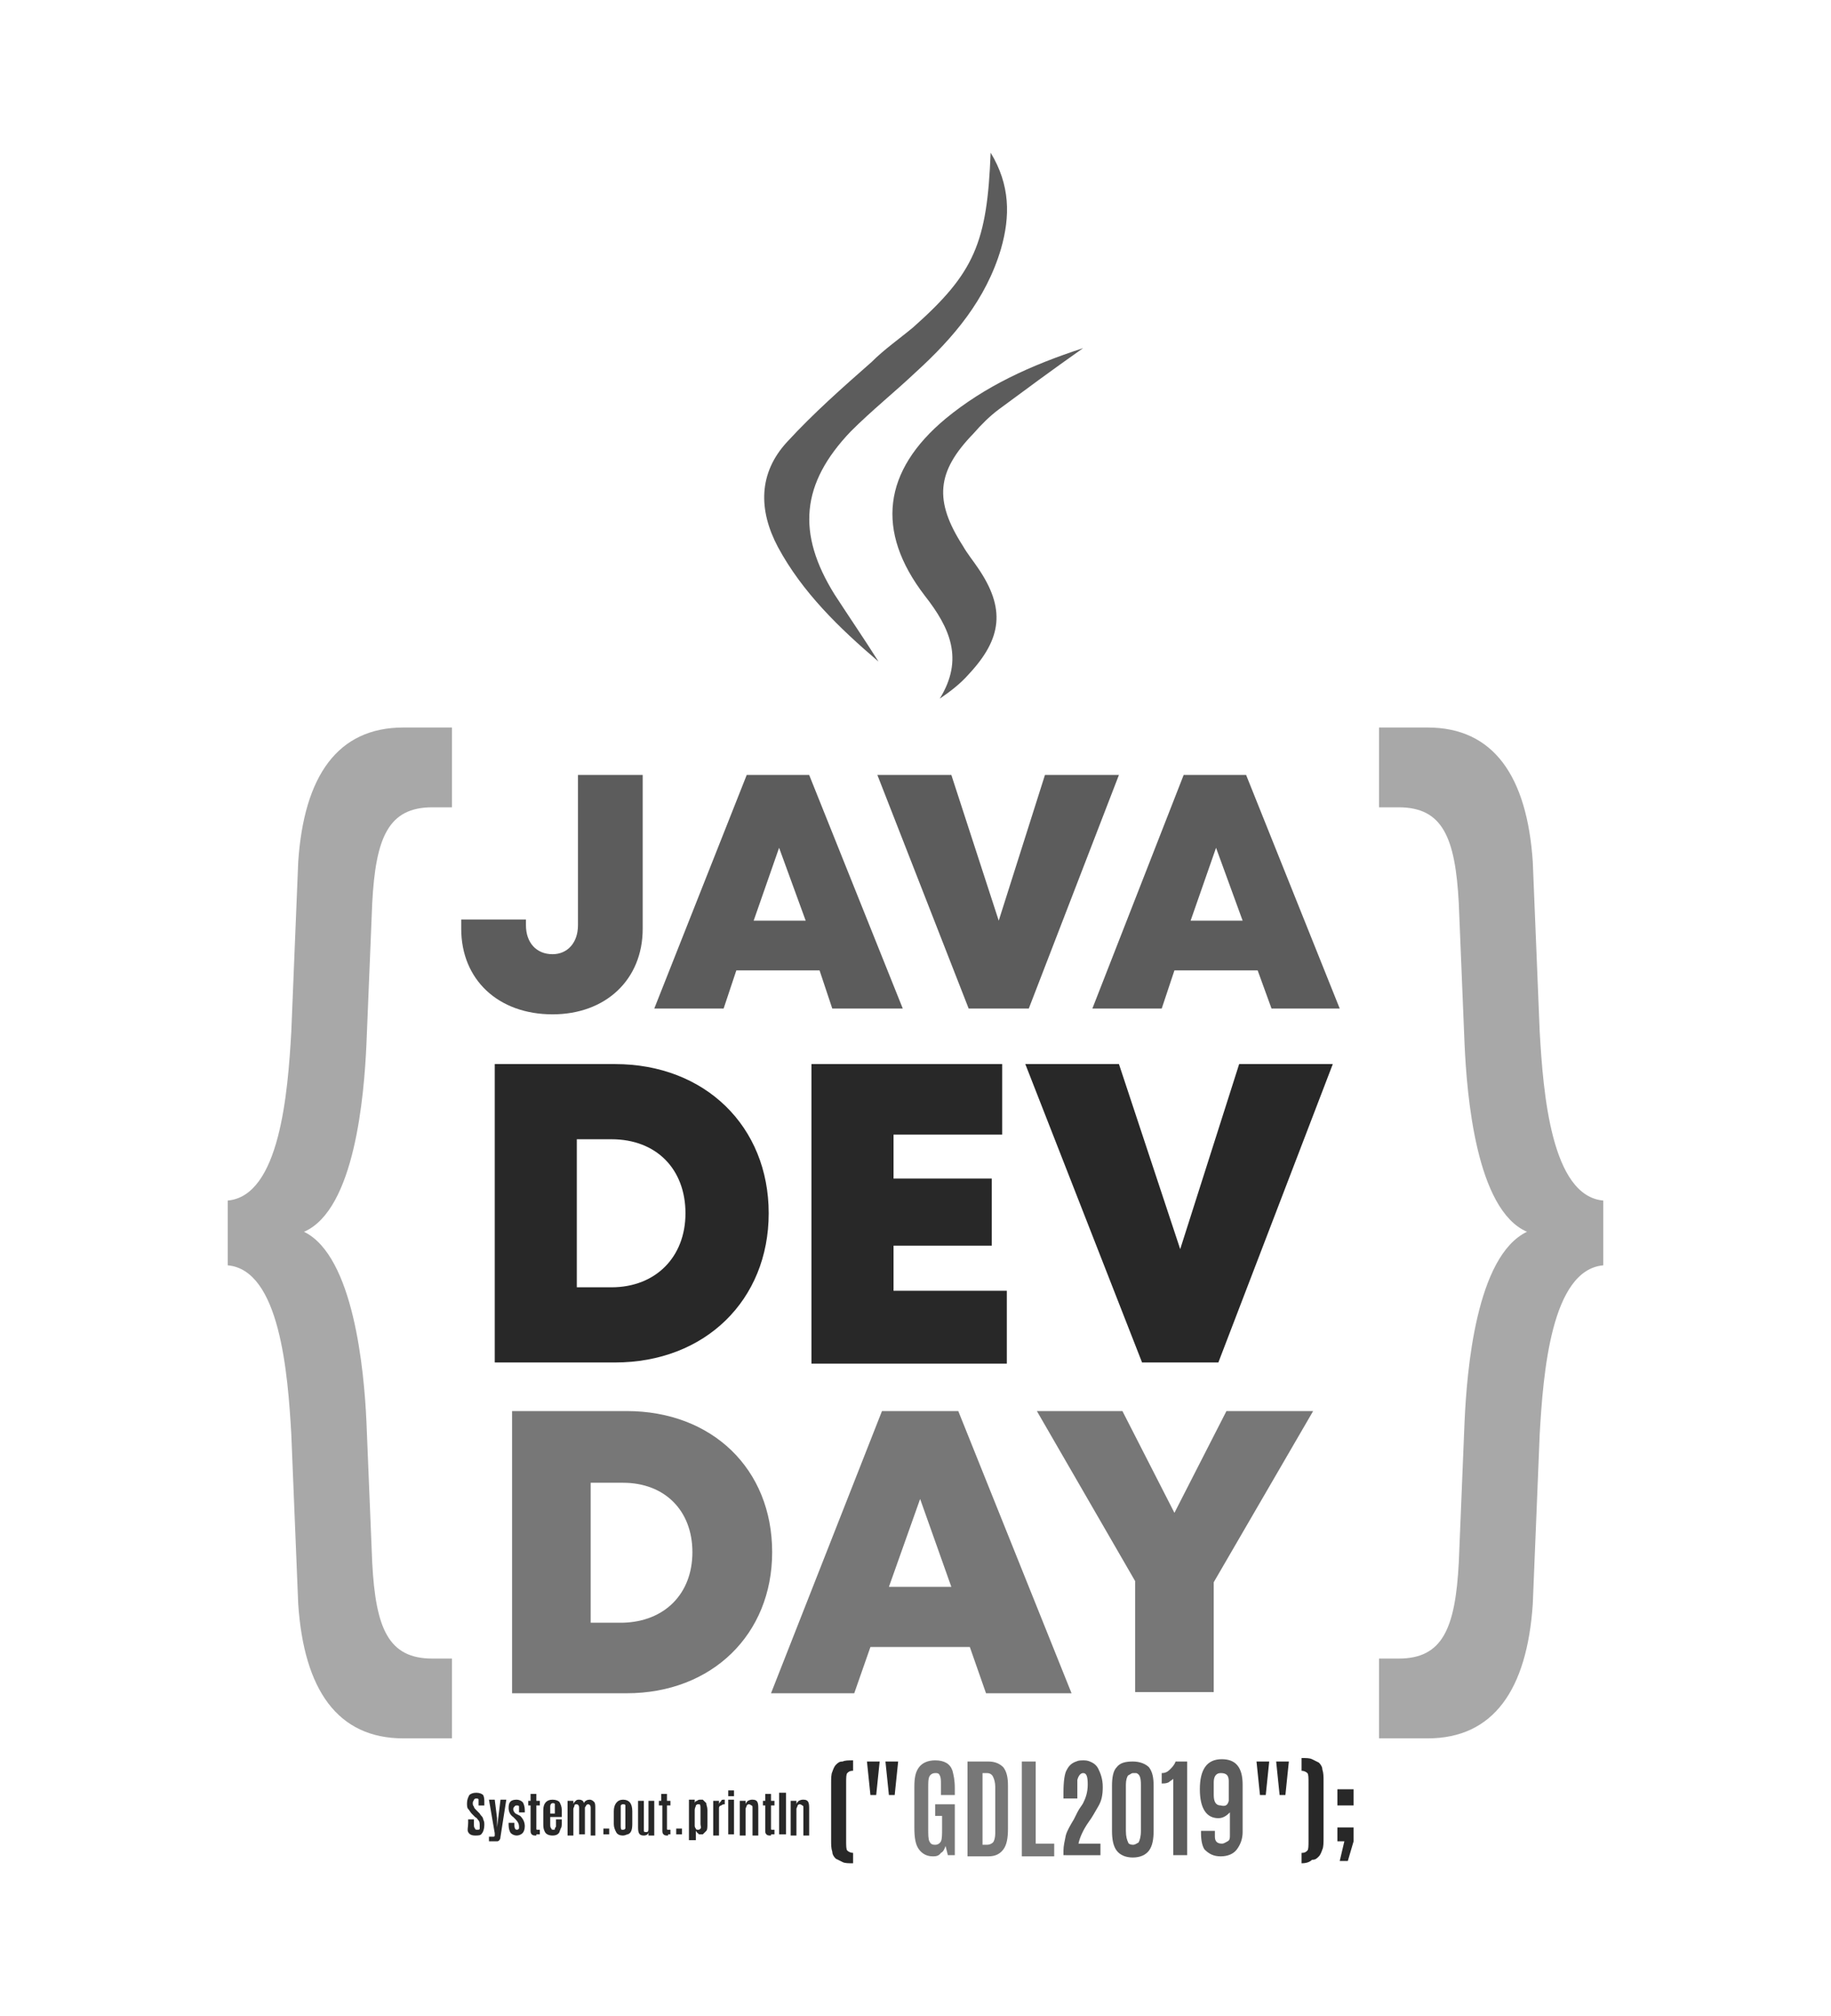 <?xml version="1.0" encoding="utf-8"?>
<!-- Generator: Adobe Illustrator 22.0.0, SVG Export Plug-In . SVG Version: 6.00 Build 0)  -->
<svg version="1.1" id="Layer_1" xmlns="http://www.w3.org/2000/svg" xmlns:xlink="http://www.w3.org/1999/xlink" x="0px" y="0px"
	 viewBox="0 0 158.4 174.3" style="enable-background:new 0 0 158.4 174.3;" xml:space="preserve">
<style type="text/css">
	.st0{fill:#5C5C5C;}
	.st1{fill:#282828;}
	.st2{fill:#777777;}
	.st3{fill:#A8A8A8;}
</style>
<g>
	<g id="XMLID_626_">
		<g id="XMLID_644_">
			<path id="XMLID_653_" class="st0" d="M39.9,80.3v-0.8h5.6V80c0,1.5,0.9,2.5,2.3,2.5c1.3,0,2.2-1,2.2-2.5V67h5.6v13.3
				c0,4.4-3.2,7.4-7.8,7.4C43.1,87.7,39.9,84.7,39.9,80.3z"/>
			<path id="XMLID_650_" class="st0" d="M70.9,83.9h-7.2l-1.1,3.3h-6L64.6,67h5.4l8.1,20.2h-6.1L70.9,83.9z M67.4,73.3l-2.2,6.3h4.5
				L67.4,73.3z"/>
			<path id="XMLID_648_" class="st0" d="M96.8,67L89,87.2h-5.2L75.9,67h6.4l4.1,12.6l4-12.6H96.8z"/>
			<path id="XMLID_645_" class="st0" d="M108.8,83.9h-7.2l-1.1,3.3h-6l7.9-20.2h5.4l8.1,20.2H110L108.8,83.9z M105.2,73.3l-2.2,6.3
				h4.5L105.2,73.3z"/>
		</g>
		<g id="XMLID_636_">
			<path id="XMLID_641_" class="st1" d="M66.5,104.9c0,7.5-5.5,12.9-13.3,12.9H42.8V92h10.4C61,92,66.5,97.4,66.5,104.9z
				 M59.3,104.9c0-3.8-2.5-6.4-6.4-6.4h-3v12.8h3C56.7,111.3,59.3,108.7,59.3,104.9z"/>
			<path id="XMLID_639_" class="st1" d="M87.1,111.7v6.2H70.2V92h16.5v6.1h-9.4v3.8h8.5v5.8h-8.5v3.9H87.1z"/>
			<path id="XMLID_637_" class="st1" d="M115.3,92l-9.9,25.8h-6.6L88.7,92h8.1l5.3,16l5.1-16H115.3z"/>
		</g>
		<g id="XMLID_627_">
			<path id="XMLID_633_" class="st2" d="M66.8,134.2c0,7.1-5.2,12.2-12.6,12.2h-9.9V122h9.9C61.6,122,66.8,127,66.8,134.2z
				 M59.9,134.2c0-3.6-2.4-6-6-6h-2.8v12.1h2.8C57.5,140.2,59.9,137.8,59.9,134.2z"/>
			<path id="XMLID_630_" class="st2" d="M83.9,142.4h-8.6l-1.4,4h-7.2l9.6-24.4h6.6l9.8,24.4h-7.4L83.9,142.4z M79.6,129.6l-2.7,7.6
				h5.4L79.6,129.6z"/>
			<path id="XMLID_628_" class="st2" d="M105,136.8v9.5h-6.8v-9.6L89.7,122h7.4l4.5,8.8l4.5-8.8h7.5L105,136.8z"/>
		</g>
	</g>
	<g id="XMLID_623_">
		<path id="XMLID_625_" class="st0" d="M76,57.2c-3.4-2.9-6.6-6-8.7-9.9c-1.7-3.2-1.7-6.4,0.8-9.1c2.3-2.5,4.8-4.7,7.3-6.9
			c1.1-1.1,2.4-2,3.6-3c5.3-4.7,6.4-7.3,6.7-15.1c1.7,2.8,1.7,5.5,0.9,8.3c-1.3,4.4-4.1,7.7-7.4,10.7c-1.8,1.7-3.8,3.3-5.6,5.1
			c-4.3,4.5-4.7,8.8-1.4,14.1C73.5,53.4,74.8,55.3,76,57.2"/>
		<path id="XMLID_624_" class="st0" d="M93.7,30.1c-2.7,1.9-5,3.6-7.3,5.3c-0.8,0.6-1.5,1.3-2.2,2.1c-3.2,3.3-3.4,5.8-0.9,9.7
			c0.4,0.7,0.9,1.3,1.3,1.9c2.4,3.5,2.1,6.1-0.8,9.2c-0.7,0.8-1.6,1.5-2.5,2.1c2.1-3.4,0.9-6.1-1.3-8.9c-4.3-5.6-3.6-10.8,1.8-15.3
			C85.2,33.4,89.1,31.6,93.7,30.1"/>
	</g>
	<path id="XMLID_622_" class="st3" d="M126.7,122.9l-0.5,12.2c-0.3,5.7-1.4,8.3-5.2,8.3h-1.7v6.9h4.2c5.7,0,8.6-4.2,9.1-11.6
		l0.6-14.7c0.3-5.3,1-14.2,5.5-14.6v-2.6v-0.4v-2.6c-4.5-0.4-5.2-9.3-5.5-14.6l-0.6-14.7c-0.5-7.4-3.4-11.6-9.1-11.6h-4.2v6.9h1.7
		c3.8,0,4.9,2.6,5.2,8.3l0.5,12.2c0.2,4.4,1,14.3,5.4,16.2C127.7,108.6,126.9,118.5,126.7,122.9z"/>
	<path id="XMLID_621_" class="st3" d="M31.7,122.9l0.5,12.2c0.3,5.7,1.4,8.3,5.2,8.3h1.7v6.9h-4.2c-5.7,0-8.6-4.2-9.1-11.6
		l-0.6-14.7c-0.3-5.3-1-14.2-5.5-14.6v-2.6v-0.4v-2.6c4.5-0.4,5.2-9.3,5.5-14.6l0.6-14.7c0.5-7.4,3.4-11.6,9.1-11.6h4.2v6.9h-1.7
		c-3.8,0-4.9,2.6-5.2,8.3l-0.5,12.2c-0.2,4.4-1,14.3-5.4,16.2C30.6,108.6,31.5,118.5,31.7,122.9z"/>
	<g id="XMLID_570_">
		<path id="XMLID_619_" class="st1" d="M40.5,157.6v-0.3H41v0.4c0,0.2,0,0.3,0.1,0.4c0,0.1,0.1,0.1,0.2,0.1c0.1,0,0.2,0,0.2-0.1
			c0-0.1,0-0.2,0-0.3c0-0.1,0-0.3-0.1-0.4c-0.1-0.1-0.1-0.2-0.3-0.3l-0.3-0.3c-0.1-0.1-0.2-0.3-0.3-0.4c-0.1-0.1-0.1-0.3-0.1-0.5
			c0-0.3,0.1-0.5,0.2-0.7c0.1-0.1,0.3-0.2,0.6-0.2s0.5,0.1,0.6,0.2c0.1,0.2,0.1,0.4,0.1,0.7v0.2h-0.5V156c0-0.2,0-0.3,0-0.4
			c0-0.1-0.1-0.1-0.2-0.1c-0.1,0-0.1,0-0.2,0.1c0,0.1-0.1,0.1-0.1,0.3c0,0.1,0,0.2,0.1,0.3c0,0.1,0.1,0.2,0.2,0.3l0.3,0.3
			c0.1,0.2,0.3,0.3,0.3,0.5c0.1,0.2,0.1,0.3,0.1,0.5c0,0.3-0.1,0.6-0.2,0.7c-0.1,0.2-0.3,0.2-0.6,0.2s-0.5-0.1-0.6-0.3
			S40.5,158,40.5,157.6z"/>
		<path id="XMLID_617_" class="st1" d="M42.3,159.2v-0.4h0.2c0.1,0,0.1,0,0.2,0c0,0,0.1,0,0.1-0.1c0,0,0,0,0-0.1c0,0,0-0.1,0-0.1
			l-0.5-2.9h0.5l0.2,1.6L43,158h0l0.1-0.8l0.2-1.6h0.5l-0.5,3.2c0,0.2-0.1,0.3-0.1,0.3c-0.1,0.1-0.1,0.1-0.3,0.1H42.3z"/>
		<path id="XMLID_615_" class="st1" d="M44,156.3c0-0.5,0.2-0.7,0.7-0.7c0.2,0,0.4,0.1,0.5,0.2c0.1,0.1,0.2,0.4,0.2,0.7v0.2h-0.5
			v-0.2c0-0.1,0-0.2,0-0.3c0-0.1-0.1-0.1-0.2-0.1c-0.1,0-0.1,0-0.2,0.1c0,0-0.1,0.1-0.1,0.2c0,0.2,0.1,0.3,0.2,0.4L45,157
			c0.3,0.3,0.4,0.6,0.4,0.9c0,0.3-0.1,0.5-0.2,0.6c-0.1,0.1-0.3,0.2-0.5,0.2c-0.2,0-0.4-0.1-0.5-0.2c-0.1-0.1-0.2-0.4-0.2-0.7v-0.2
			h0.5v0.2c0,0.3,0.1,0.4,0.2,0.4c0.1,0,0.1,0,0.2-0.1c0,0,0-0.1,0-0.2c0-0.2-0.1-0.4-0.3-0.6c0,0,0,0-0.1-0.1
			c-0.1-0.1-0.1-0.1-0.1-0.1C44.1,156.9,44,156.6,44,156.3z"/>
		<path id="XMLID_613_" class="st1" d="M46.4,158.7c-0.2,0-0.3,0-0.4-0.1c-0.1-0.1-0.1-0.2-0.1-0.4v-2.1h-0.2v-0.4h0.2v-0.6h0.5v0.6
			h0.3v0.4h-0.3v2c0,0.1,0,0.1,0.1,0.1c0,0,0.1,0,0.2,0v0.4H46.4z"/>
		<path id="XMLID_610_" class="st1" d="M47.8,158.7c-0.3,0-0.6-0.1-0.7-0.4c-0.1-0.2-0.1-0.4-0.1-0.7v-1.1c0-0.6,0.3-0.9,0.8-0.9
			c0.3,0,0.5,0.1,0.6,0.2c0.1,0.2,0.2,0.4,0.2,0.7v0.6h-1v0.6c0,0.2,0,0.3,0.1,0.4c0,0.1,0.1,0.1,0.2,0.1c0.1,0,0.1,0,0.1-0.1
			c0-0.1,0.1-0.1,0.1-0.2c0-0.1,0-0.1,0-0.3v-0.3h0.5v0.2c0,0.3,0,0.5-0.1,0.6c0,0.1-0.1,0.2-0.1,0.3
			C48.3,158.6,48.1,158.7,47.8,158.7z M47.6,156.8h0.4v-0.4c0-0.2,0-0.3,0-0.4c0-0.1-0.1-0.1-0.2-0.1h0c-0.1,0-0.2,0.1-0.2,0.3
			c0,0,0,0.1,0,0.2V156.8z"/>
		<path id="XMLID_608_" class="st1" d="M51.1,158.6v-2.3c0-0.2-0.1-0.3-0.2-0.3c-0.1,0-0.1,0-0.2,0.1c0,0.1-0.1,0.1-0.1,0.2v2.3
			h-0.5v-2.3c0-0.2-0.1-0.3-0.2-0.3c-0.1,0-0.2,0-0.2,0.1c0,0.1-0.1,0.2-0.1,0.3v2.3h-0.5v-3h0.5v0.3c0-0.1,0.1-0.2,0.2-0.3
			c0.1-0.1,0.2-0.1,0.3-0.1c0.2,0,0.4,0.1,0.4,0.3c0.1-0.2,0.3-0.3,0.5-0.3c0.2,0,0.3,0.1,0.4,0.2c0.1,0.1,0.1,0.3,0.1,0.6v2.3H51.1
			z"/>
		<path id="XMLID_606_" class="st1" d="M52.2,158.6v-0.5h0.5v0.5H52.2z"/>
		<path id="XMLID_603_" class="st1" d="M53.9,158.7c-0.3,0-0.5-0.1-0.6-0.3c-0.1-0.2-0.2-0.4-0.2-0.7v-1.1c0-0.6,0.3-1,0.8-1
			c0.5,0,0.8,0.3,0.8,1v1.1c0,0.5-0.1,0.8-0.4,0.9C54.2,158.6,54.1,158.7,53.9,158.7z M53.9,158.2c0.1,0,0.1,0,0.2-0.1
			c0-0.1,0-0.2,0-0.3v-1.4c0-0.1,0-0.3,0-0.3c0-0.1-0.1-0.1-0.2-0.1c-0.1,0-0.1,0-0.2,0.1c0,0.1,0,0.2,0,0.3v1.4
			c0,0.2,0,0.4,0.1,0.4C53.8,158.2,53.9,158.2,53.9,158.2z"/>
		<path id="XMLID_601_" class="st1" d="M55.7,158.7c-0.4,0-0.5-0.2-0.5-0.7v-2.3h0.5v2.3c0,0.1,0,0.2,0,0.3c0,0.1,0.1,0.1,0.2,0.1
			c0.2,0,0.2-0.1,0.2-0.4l0-2.3h0.5v3h-0.5v-0.3C56.1,158.6,55.9,158.7,55.7,158.7z"/>
		<path id="XMLID_599_" class="st1" d="M57.8,158.7c-0.2,0-0.3,0-0.4-0.1c-0.1-0.1-0.1-0.2-0.1-0.4v-2.1H57v-0.4h0.2v-0.6h0.5v0.6
			h0.3v0.4h-0.3v2c0,0.1,0,0.1,0.1,0.1c0,0,0.1,0,0.2,0v0.4H57.8z"/>
		<path id="XMLID_597_" class="st1" d="M58.5,158.6v-0.5H59v0.5H58.5z"/>
		<path id="XMLID_594_" class="st1" d="M59.6,159.2v-3.6h0.5v0.3c0-0.1,0.1-0.2,0.2-0.2c0.1-0.1,0.2-0.1,0.3-0.1s0.2,0,0.2,0
			c0.1,0.1,0.2,0.2,0.3,0.3c0,0.2,0.1,0.3,0.1,0.6v1.1c0,0.4,0,0.6-0.1,0.7c-0.1,0.1-0.2,0.2-0.3,0.3c-0.1,0-0.1,0-0.2,0
			c-0.1,0-0.2,0-0.2-0.1c-0.1,0-0.1-0.1-0.2-0.2v0.8H59.6z M60.2,158.1c0,0.1,0.1,0.1,0.2,0.1c0.1,0,0.1,0,0.2-0.1s0-0.2,0-0.4v-1.3
			c0-0.2,0-0.4-0.1-0.4c0,0-0.1,0-0.1,0c-0.1,0-0.1,0-0.2,0.1c0,0.1-0.1,0.2-0.1,0.4v1.3C60.1,157.9,60.1,158,60.2,158.1z"/>
		<path id="XMLID_592_" class="st1" d="M62.7,155.6c0,0,0,0.1,0,0.3l0,0.1c-0.1,0-0.2,0-0.3,0.1c-0.1,0-0.2,0.1-0.2,0.2v2.4h-0.5v-3
			h0.5v0.3c0-0.1,0.1-0.2,0.2-0.3C62.4,155.6,62.5,155.6,62.7,155.6z"/>
		<path id="XMLID_589_" class="st1" d="M63,155.3v-0.5h0.5v0.5H63z M63,158.6v-3h0.5v3H63z"/>
		<path id="XMLID_587_" class="st1" d="M65.1,155.6c0.4,0,0.5,0.2,0.5,0.7v2.4h-0.5v-2.4c0-0.1,0-0.2-0.1-0.2c0,0-0.1-0.1-0.2-0.1
			c-0.1,0-0.1,0-0.2,0.1c0,0.1-0.1,0.2-0.1,0.3v2.3h-0.5v-3h0.5v0.3c0-0.1,0.1-0.2,0.2-0.3C64.9,155.6,65,155.6,65.1,155.6z"/>
		<path id="XMLID_584_" class="st1" d="M66.7,158.7c-0.2,0-0.3,0-0.4-0.1c-0.1-0.1-0.1-0.2-0.1-0.4v-2.1H66v-0.4h0.2v-0.6h0.5v0.6
			H67v0.4h-0.3v2c0,0.1,0,0.1,0.1,0.1c0,0,0.1,0,0.2,0v0.4H66.7z"/>
		<path id="XMLID_582_" class="st1" d="M67.4,158.6V155H68v3.6H67.4z"/>
		<path id="XMLID_580_" class="st1" d="M69.5,155.6c0.4,0,0.5,0.2,0.5,0.7v2.4h-0.5v-2.4c0-0.1,0-0.2-0.1-0.2c0,0-0.1-0.1-0.2-0.1
			c-0.1,0-0.1,0-0.2,0.1c0,0.1-0.1,0.2-0.1,0.3v2.3h-0.5v-3h0.5v0.3c0-0.1,0.1-0.2,0.2-0.3C69.3,155.6,69.4,155.6,69.5,155.6z"/>
	</g>
	<g id="XMLID_562_">
		<path id="XMLID_568_" class="st2" d="M80.7,160.5c-0.5,0-0.9-0.2-1.2-0.6c-0.3-0.4-0.4-1-0.4-1.9v-3.5c0-0.8,0.1-1.3,0.4-1.7
			c0.3-0.4,0.8-0.6,1.4-0.6c0.8,0,1.3,0.3,1.5,0.9c0.1,0.4,0.2,0.8,0.2,1.5v0.6h-1.2v-0.9c0-0.4,0-0.6-0.1-0.8
			c-0.1-0.2-0.2-0.2-0.4-0.2c-0.2,0-0.4,0.1-0.5,0.3c-0.1,0.2-0.1,0.5-0.1,1v3.5c0,0.5,0,0.9,0.1,1.1c0.1,0.2,0.2,0.3,0.5,0.3
			c0.2,0,0.4-0.1,0.5-0.3c0.1-0.2,0.1-0.6,0.1-1.1v-1.1h-0.6V156h1.7v4.4H82l-0.2-0.8c-0.1,0.3-0.2,0.5-0.4,0.6
			C81.2,160.5,80.9,160.5,80.7,160.5z"/>
		<path id="XMLID_565_" class="st2" d="M83.7,160.4v-8.1h1.8c0.6,0,1,0.2,1.3,0.5c0.3,0.4,0.4,0.9,0.4,1.6l0,3.7
			c0,0.8-0.1,1.4-0.4,1.8c-0.3,0.4-0.7,0.6-1.3,0.6H83.7z M85,159.5h0.4c0.2,0,0.4-0.1,0.5-0.2c0.1-0.1,0.2-0.4,0.2-0.8l0-4
			c0-0.4-0.1-0.7-0.2-0.9s-0.3-0.3-0.5-0.3H85V159.5z"/>
		<path id="XMLID_563_" class="st2" d="M88.4,160.4v-8.1h1.2v7.1h1.6v1.1H88.4z"/>
	</g>
	<g id="XMLID_507_">
		<path id="XMLID_519_" class="st1" d="M73.8,161.1c-0.4,0-0.7,0-0.9-0.1c-0.2-0.1-0.4-0.2-0.6-0.3c-0.2-0.2-0.3-0.4-0.3-0.6
			c-0.1-0.3-0.1-0.6-0.1-1v-4.9c0-0.4,0-0.8,0.1-1c0.1-0.3,0.2-0.5,0.3-0.6c0.2-0.2,0.3-0.3,0.6-0.3c0.2-0.1,0.5-0.1,0.9-0.1v0.9
			c-0.3,0-0.4,0.1-0.5,0.2c-0.1,0.1-0.1,0.4-0.1,0.9v4.9c0,0.5,0,0.8,0.1,0.9c0.1,0.1,0.3,0.2,0.5,0.2V161.1z"/>
		<path id="XMLID_516_" class="st1" d="M75.3,155.2l-0.3-2.9h1.1l-0.3,2.9H75.3z M76.9,155.2l-0.3-2.9h1.1l-0.3,2.9H76.9z"/>
		<path id="XMLID_513_" class="st1" d="M109,155.2l-0.3-2.9h1.1l-0.3,2.9H109z M110.7,155.2l-0.3-2.9h1.1l-0.3,2.9H110.7z"/>
		<path id="XMLID_511_" class="st1" d="M112.6,161.1v-0.9c0.3,0,0.4-0.1,0.5-0.2c0.1-0.1,0.1-0.4,0.1-0.9v-4.9c0-0.5,0-0.8-0.1-0.9
			c-0.1-0.1-0.3-0.2-0.5-0.2V152c0.4,0,0.7,0,0.9,0.1c0.2,0.1,0.4,0.2,0.6,0.3c0.2,0.2,0.3,0.4,0.3,0.6c0.1,0.3,0.1,0.6,0.1,1v4.9
			c0,0.4,0,0.8-0.1,1c-0.1,0.3-0.2,0.5-0.3,0.6c-0.2,0.2-0.3,0.3-0.6,0.3C113.3,161,113,161.1,112.6,161.1z"/>
		<path id="XMLID_508_" class="st1" d="M115.7,156.1v-1.4h1.4v1.4H115.7z M115.9,160.9l0.4-1.7h-0.6V158h1.4v1.2l-0.5,1.7H115.9z"/>
	</g>
	<g>
		<path id="XMLID_560_" class="st0" d="M92,160.4V160c0-0.4,0.1-0.8,0.2-1.3c0.1-0.4,0.4-0.9,0.7-1.4c0,0,0.1-0.2,0.3-0.6
			c0.2-0.4,0.4-0.6,0.5-0.8c0.2-0.4,0.4-0.9,0.4-1.6s-0.1-1-0.4-1c-0.2,0-0.4,0.2-0.5,0.6c0,0.2,0,0.4,0,0.6v1h-1.2V155
			c0-1,0.1-1.7,0.3-2c0.2-0.4,0.5-0.6,0.8-0.7c0.2-0.1,0.4-0.1,0.7-0.1c0.3,0,0.5,0.1,0.7,0.2c0.2,0.1,0.4,0.3,0.5,0.5
			c0.2,0.4,0.4,0.9,0.4,1.6c0,0.7-0.1,1.2-0.4,1.7c-0.3,0.5-0.5,0.9-0.8,1.3c-0.5,0.7-0.8,1.4-0.9,1.9h1.9v1H92z"/>
		<path id="XMLID_557_" class="st0" d="M99.4,160c-0.3,0.4-0.8,0.6-1.4,0.6c-0.6,0-1.1-0.2-1.4-0.6c-0.3-0.4-0.4-1-0.4-1.7v-3.9
			c0-0.7,0.1-1.3,0.4-1.6c0.3-0.4,0.8-0.5,1.4-0.5c0.6,0,1.1,0.2,1.4,0.5c0.3,0.4,0.4,0.9,0.4,1.6v3.9C99.8,159,99.7,159.6,99.4,160
			z M98,159.5c0.2,0,0.3-0.1,0.5-0.2c0.1-0.2,0.2-0.5,0.2-1v-4c0-0.6-0.1-0.9-0.4-1c-0.1,0-0.1,0-0.3,0c-0.1,0-0.2,0.1-0.4,0.2
			c-0.1,0.1-0.2,0.4-0.2,0.8v4c0,0.5,0.1,0.8,0.2,1C97.6,159.4,97.8,159.5,98,159.5z"/>
		<path id="XMLID_555_" class="st0" d="M101.5,160.4v-6.6c-0.1,0.1-0.3,0.2-0.4,0.3c-0.2,0.1-0.4,0.1-0.6,0.1v-0.9
			c0.3,0,0.5-0.1,0.7-0.3c0.2-0.2,0.4-0.4,0.5-0.7h1v8.1H101.5z"/>
		<g>
			<path class="st0" d="M103.9,158.5v-0.2h1.2v0.5c0,0.4,0.2,0.6,0.6,0.6c0.2,0,0.3-0.1,0.5-0.2s0.2-0.3,0.2-0.5v-2
				c-0.3,0.3-0.6,0.5-1,0.5c-1,0-1.6-0.8-1.6-2.5c0-1.7,0.6-2.6,1.9-2.6c1.2,0,1.8,0.7,1.8,2.2v4.1c0,0.6-0.2,1.1-0.5,1.5
				c-0.3,0.4-0.8,0.6-1.4,0.6c-0.6,0-1-0.2-1.4-0.6C104,159.6,103.9,159.1,103.9,158.5z M106.3,155.7v-1.7c0-0.5-0.2-0.7-0.7-0.7
				c-0.4,0-0.6,0.3-0.6,0.8v1.1c0,0.6,0.2,0.9,0.6,0.9C106,156.2,106.2,156.1,106.3,155.7z"/>
		</g>
	</g>
</g>
</svg>
